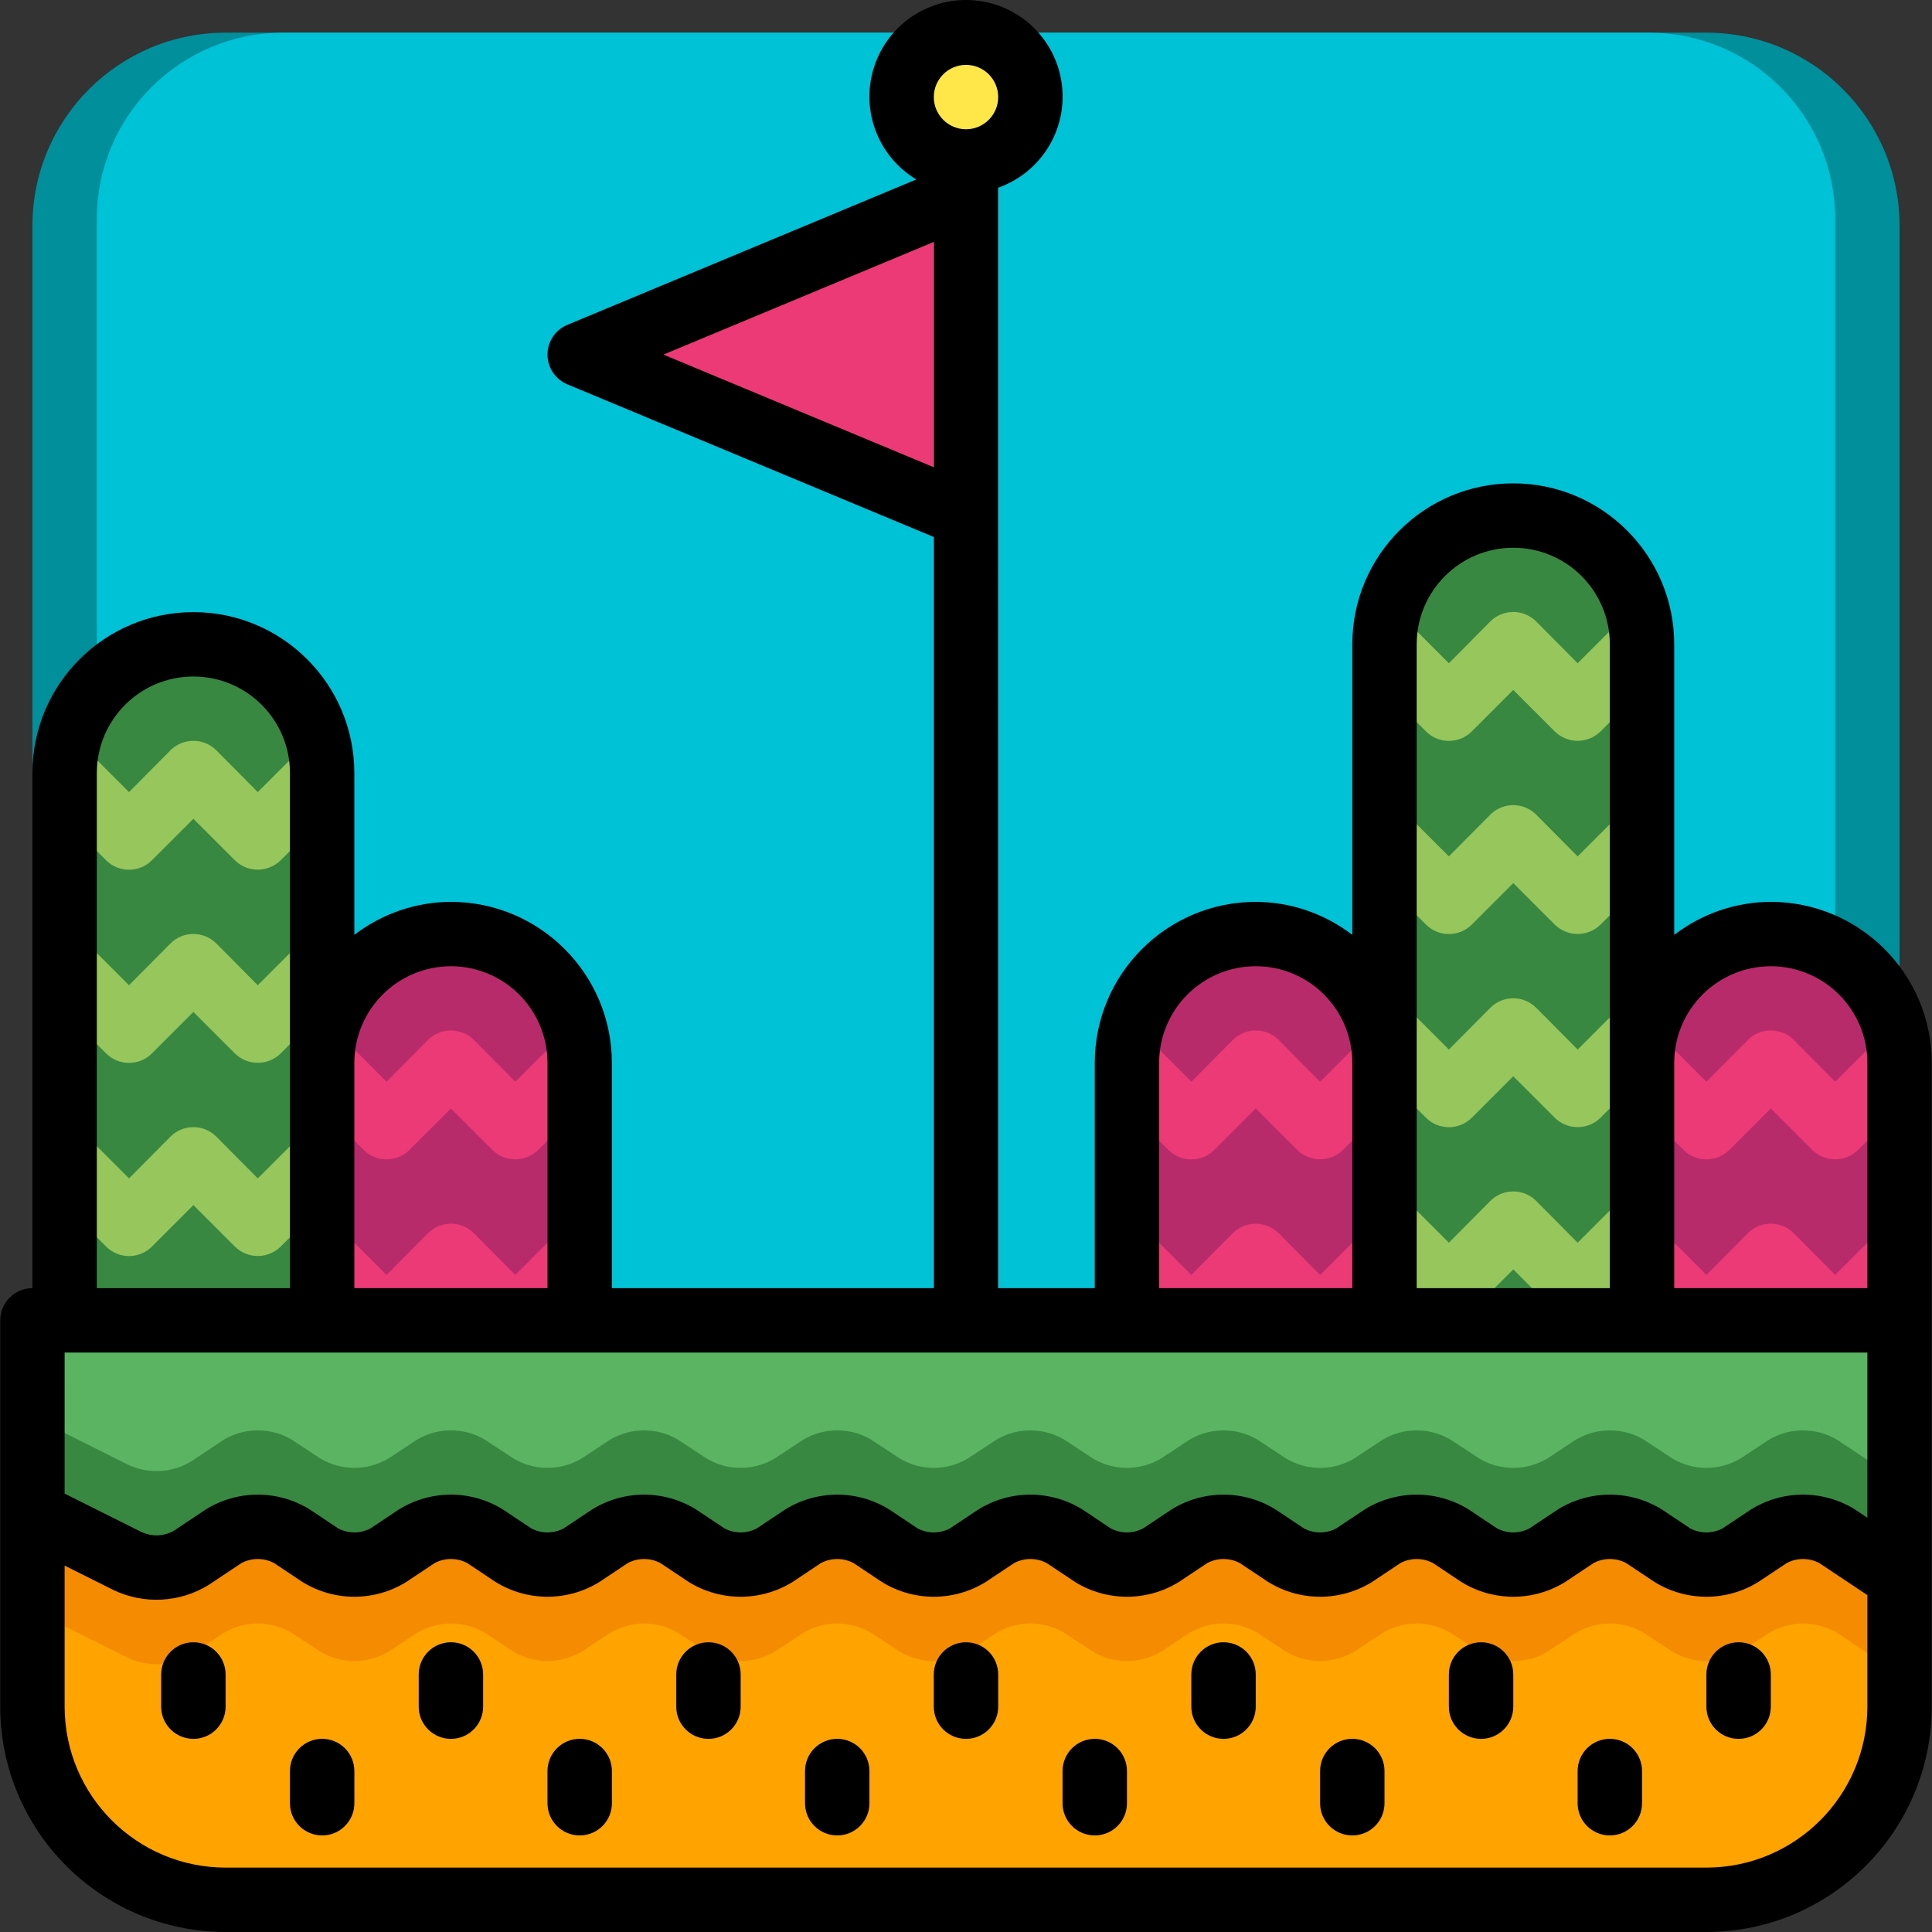 <?xml version="1.0" encoding="iso-8859-1"?>
<!-- Generator: Adobe Illustrator 19.0.0, SVG Export Plug-In . SVG Version: 6.00 Build 0)  -->
<svg version="1.1" id="Capa_1" xmlns="http://www.w3.org/2000/svg" xmlns:xlink="http://www.w3.org/1999/xlink" x="0px" y="0px"
	 viewBox="0 0 512.128 512.128" style="enable-background:new 0 0 512.128 512.128;" xml:space="preserve">
<rect x="0" y="0" width="512.128" height="512.128" fill="#333333" stroke="none"/>
<g transform="translate(0 -1)">
	<path style="fill:#3A3E48;" d="M256.064,359.528c-2.263,0.001-4.434-0.898-6.035-2.499c-1.6-1.6-2.499-3.771-2.499-6.035v-307.2
		c0-4.713,3.821-8.533,8.533-8.533s8.533,3.821,8.533,8.533v307.2c0.001,2.263-0.898,4.434-2.499,6.035
		C260.498,358.63,258.327,359.529,256.064,359.528L256.064,359.528z"/>
	<circle style="fill:#FFBA00;" cx="256.064" cy="26.728" r="17.067"/>
	<polygon style="fill:#CD4F38;" points="256.064,52.328 153.664,94.995 256.064,137.661 	"/>
	<path id="SVGCleanerId_0" style="fill:#D69564;" d="M51.264,461.928c-2.263,0.001-4.434-0.898-6.035-2.499
		c-1.6-1.6-2.499-3.771-2.499-6.035v-8.533c0-4.713,3.821-8.533,8.533-8.533s8.533,3.82,8.533,8.533v8.533
		c0.001,2.263-0.898,4.434-2.499,6.035S53.527,461.929,51.264,461.928L51.264,461.928z"/>
	<path id="SVGCleanerId_1" style="fill:#D69564;" d="M85.397,487.528c-2.263,0.001-4.434-0.898-6.035-2.499
		s-2.499-3.771-2.499-6.035v-8.533c0-4.713,3.821-8.533,8.533-8.533c4.713,0,8.533,3.82,8.533,8.533v8.533
		c0.001,2.263-0.898,4.434-2.499,6.035S87.661,487.529,85.397,487.528z"/>
	<path id="SVGCleanerId_2" style="fill:#D69564;" d="M119.531,461.928c-2.263,0.001-4.434-0.898-6.035-2.499
		c-1.6-1.6-2.499-3.771-2.499-6.035v-8.533c0-4.713,3.821-8.533,8.533-8.533c4.713,0,8.533,3.82,8.533,8.533v8.533
		c0.001,2.263-0.898,4.434-2.499,6.035S121.794,461.929,119.531,461.928L119.531,461.928z"/>
	<path id="SVGCleanerId_3" style="fill:#D69564;" d="M153.664,487.528c-2.263,0.001-4.434-0.898-6.035-2.499
		c-1.6-1.6-2.499-3.771-2.499-6.035v-8.533c0-4.713,3.821-8.533,8.533-8.533s8.533,3.82,8.533,8.533v8.533
		c0.001,2.263-0.898,4.434-2.499,6.035C158.098,486.63,155.927,487.529,153.664,487.528L153.664,487.528z"/>
	<path id="SVGCleanerId_4" style="fill:#D69564;" d="M187.797,461.928c-2.263,0.001-4.434-0.898-6.035-2.499
		c-1.6-1.6-2.499-3.771-2.499-6.035v-8.533c0-4.713,3.821-8.533,8.533-8.533s8.533,3.82,8.533,8.533v8.533
		c0.001,2.263-0.898,4.434-2.499,6.035C192.232,461.03,190.061,461.929,187.797,461.928z"/>
	<path id="SVGCleanerId_5" style="fill:#D69564;" d="M221.931,487.528c-2.263,0.001-4.434-0.898-6.035-2.499
		c-1.6-1.6-2.499-3.771-2.499-6.035v-8.533c0-4.713,3.821-8.533,8.533-8.533c4.713,0,8.533,3.82,8.533,8.533v8.533
		c0.001,2.263-0.898,4.434-2.499,6.035C226.365,486.63,224.194,487.529,221.931,487.528z"/>
	<path id="SVGCleanerId_6" style="fill:#D69564;" d="M256.064,461.928c-2.263,0.001-4.434-0.898-6.035-2.499
		s-2.499-3.771-2.499-6.035v-8.533c0-4.713,3.821-8.533,8.533-8.533s8.533,3.82,8.533,8.533v8.533
		c0.001,2.263-0.898,4.434-2.499,6.035C260.498,461.03,258.327,461.929,256.064,461.928z"/>
	<path id="SVGCleanerId_7" style="fill:#D69564;" d="M290.197,487.528c-2.263,0.001-4.434-0.898-6.035-2.499
		c-1.6-1.6-2.499-3.771-2.499-6.035v-8.533c0-4.713,3.82-8.533,8.533-8.533s8.533,3.82,8.533,8.533v8.533
		c0.001,2.263-0.898,4.434-2.499,6.035C294.632,486.63,292.461,487.529,290.197,487.528z"/>
	<path id="SVGCleanerId_8" style="fill:#D69564;" d="M324.331,461.928c-2.263,0.001-4.434-0.898-6.035-2.499
		c-1.6-1.6-2.499-3.771-2.499-6.035v-8.533c0-4.713,3.82-8.533,8.533-8.533s8.533,3.82,8.533,8.533v8.533
		c0.001,2.263-0.898,4.434-2.499,6.035C328.765,461.03,326.594,461.929,324.331,461.928z"/>
	<path id="SVGCleanerId_9" style="fill:#D69564;" d="M358.464,487.528c-2.263,0.001-4.434-0.898-6.035-2.499
		c-1.6-1.6-2.499-3.771-2.499-6.035v-8.533c0-4.713,3.82-8.533,8.533-8.533s8.533,3.82,8.533,8.533v8.533
		c0.001,2.263-0.898,4.434-2.499,6.035C362.898,486.63,360.727,487.529,358.464,487.528L358.464,487.528z"/>
	<path id="SVGCleanerId_10" style="fill:#D69564;" d="M392.597,461.928c-2.263,0.001-4.434-0.898-6.035-2.499
		c-1.6-1.6-2.499-3.771-2.499-6.035v-8.533c0-4.713,3.82-8.533,8.533-8.533s8.533,3.82,8.533,8.533v8.533
		c0.001,2.263-0.898,4.434-2.499,6.035C397.032,461.03,394.861,461.929,392.597,461.928z"/>
	<path id="SVGCleanerId_11" style="fill:#D69564;" d="M426.731,487.528c-2.263,0.001-4.434-0.898-6.035-2.499
		c-1.6-1.6-2.499-3.771-2.499-6.035v-8.533c0-4.713,3.821-8.533,8.533-8.533c4.713,0,8.533,3.82,8.533,8.533v8.533
		c0.001,2.263-0.898,4.434-2.499,6.035S428.994,487.529,426.731,487.528z"/>
	<path id="SVGCleanerId_12" style="fill:#D69564;" d="M460.864,461.928c-2.263,0.001-4.434-0.898-6.035-2.499
		s-2.499-3.771-2.499-6.035v-8.533c0-4.713,3.821-8.533,8.533-8.533c4.713,0,8.533,3.82,8.533,8.533v8.533
		c0.001,2.263-0.898,4.434-2.499,6.035S463.127,461.929,460.864,461.928z"/>
	<path style="fill:#5D9069;" d="M85.397,205.928v145.067H17.131V205.928c0.002-16.818,12.252-31.128,28.868-33.724
		c16.616-2.596,32.647,7.297,37.778,23.313C84.846,198.884,85.393,202.395,85.397,205.928z"/>
	<g>
		<path style="fill:#F6DB6D;" d="M119.531,248.595L119.531,248.595c18.851,0,34.133,15.282,34.133,34.133v68.267H85.397v-68.267
			C85.397,263.877,100.679,248.595,119.531,248.595z"/>
		<path style="fill:#F6DB6D;" d="M469.397,248.595L469.397,248.595c18.851,0,34.133,15.282,34.133,34.133v68.267h-68.267v-68.267
			C435.264,263.877,450.546,248.595,469.397,248.595z"/>
		<path style="fill:#F6DB6D;" d="M332.864,248.595L332.864,248.595c18.851,0,34.133,15.282,34.133,34.133v68.267h-68.267v-68.267
			C298.731,263.877,314.013,248.595,332.864,248.595z"/>
	</g>
	<path style="fill:#5D9069;" d="M401.131,137.661L401.131,137.661c18.851,0,34.133,15.282,34.133,34.133v179.2h-68.267v-179.2
		C366.997,152.943,382.279,137.661,401.131,137.661z"/>
	<path style="fill:#008F9B;" d="M59.797,9.661h392.533c28.277,0,51.2,22.923,51.2,51.2v341.333H8.597V60.861
		C8.597,32.584,31.52,9.661,59.797,9.661z"/>
	<path style="fill:#00C2D7;" d="M75.067,9.661h361.994c27.285,0,49.403,22.118,49.403,49.403v343.13h-460.8V59.064
		C25.664,31.78,47.782,9.661,75.067,9.661z"/>
	<polygon style="fill:#EB3A76;" points="256.064,52.328 153.664,94.995 256.064,137.661 	"/>
	<path style="fill:#FFFFFF;" d="M256.064,359.528c-2.263,0.001-4.434-0.898-6.035-2.499c-1.6-1.6-2.499-3.771-2.499-6.035v-307.2
		c0-4.713,3.821-8.533,8.533-8.533s8.533,3.821,8.533,8.533v307.2c0.001,2.263-0.898,4.434-2.499,6.035
		C260.498,358.63,258.327,359.529,256.064,359.528L256.064,359.528z"/>
	<circle style="fill:#FFE749;" cx="256.064" cy="26.728" r="17.067"/>
	<path style="fill:#F48B00;" d="M503.531,419.261v34.133c-0.022,28.268-22.932,51.178-51.2,51.2H59.797
		c-28.268-0.022-51.178-22.932-51.2-51.2v-51.2l25.259,12.629c5.356,2.542,11.625,2.254,16.725-0.768l8.704-5.803
		c5.571-3.328,12.519-3.328,18.091,0l7.509,4.949c5.571,3.328,12.52,3.328,18.091,0l7.509-4.949c5.571-3.328,12.519-3.328,18.091,0
		l7.509,4.949c5.571,3.328,12.52,3.328,18.091,0l7.509-4.949c5.571-3.328,12.52-3.328,18.091,0l7.509,4.949
		c5.571,3.328,12.52,3.328,18.091,0l7.509-4.949c5.571-3.328,12.519-3.328,18.091,0l7.509,4.949c5.571,3.328,12.52,3.328,18.091,0
		l7.509-4.949c5.571-3.328,12.519-3.328,18.091,0l7.509,4.949c5.571,3.328,12.52,3.328,18.091,0l7.509-4.949
		c5.571-3.328,12.52-3.328,18.091,0l7.509,4.949c5.571,3.328,12.52,3.328,18.091,0l7.509-4.949c5.571-3.328,12.52-3.328,18.091,0
		l7.509,4.949c5.571,3.328,12.52,3.328,18.091,0l7.509-4.949c5.571-3.328,12.519-3.328,18.091,0l7.509,4.949
		c5.571,3.328,12.52,3.328,18.091,0l7.509-4.949c5.571-3.328,12.52-3.328,18.091,0L503.531,419.261z"/>
	<path style="fill:#FFA300;" d="M503.531,444.861v8.533c-0.022,28.268-22.932,51.178-51.2,51.2H59.797
		c-28.268-0.022-51.178-22.932-51.2-51.2v-25.6l25.259,12.629c5.356,2.542,11.625,2.254,16.725-0.768l8.704-5.803
		c5.571-3.328,12.519-3.328,18.091,0l7.509,4.949c5.571,3.328,12.52,3.328,18.091,0l7.509-4.949c5.571-3.328,12.519-3.328,18.091,0
		l7.509,4.949c5.571,3.328,12.52,3.328,18.091,0l7.509-4.949c5.571-3.328,12.52-3.328,18.091,0l7.509,4.949
		c5.571,3.328,12.52,3.328,18.091,0l7.509-4.949c5.571-3.328,12.519-3.328,18.091,0l7.509,4.949c5.571,3.328,12.52,3.328,18.091,0
		l7.509-4.949c5.571-3.328,12.519-3.328,18.091,0l7.509,4.949c5.571,3.328,12.52,3.328,18.091,0l7.509-4.949
		c5.571-3.328,12.52-3.328,18.091,0l7.509,4.949c5.571,3.328,12.52,3.328,18.091,0l7.509-4.949c5.571-3.328,12.52-3.328,18.091,0
		l7.509,4.949c5.571,3.328,12.52,3.328,18.091,0l7.509-4.949c5.571-3.328,12.519-3.328,18.091,0l7.509,4.949
		c5.571,3.328,12.52,3.328,18.091,0l7.509-4.949c5.571-3.328,12.52-3.328,18.091,0L503.531,444.861z"/>
	<g>
		<path id="SVGCleanerId_0_1_" style="fill:#D69564;" d="M51.264,461.928c-2.263,0.001-4.434-0.898-6.035-2.499
			c-1.6-1.6-2.499-3.771-2.499-6.035v-8.533c0-4.713,3.821-8.533,8.533-8.533s8.533,3.82,8.533,8.533v8.533
			c0.001,2.263-0.898,4.434-2.499,6.035S53.527,461.929,51.264,461.928L51.264,461.928z"/>
	</g>
	<g>
		<path id="SVGCleanerId_1_1_" style="fill:#D69564;" d="M85.397,487.528c-2.263,0.001-4.434-0.898-6.035-2.499
			s-2.499-3.771-2.499-6.035v-8.533c0-4.713,3.821-8.533,8.533-8.533c4.713,0,8.533,3.82,8.533,8.533v8.533
			c0.001,2.263-0.898,4.434-2.499,6.035S87.661,487.529,85.397,487.528z"/>
	</g>
	<g>
		<path id="SVGCleanerId_2_1_" style="fill:#D69564;" d="M119.531,461.928c-2.263,0.001-4.434-0.898-6.035-2.499
			c-1.6-1.6-2.499-3.771-2.499-6.035v-8.533c0-4.713,3.821-8.533,8.533-8.533c4.713,0,8.533,3.82,8.533,8.533v8.533
			c0.001,2.263-0.898,4.434-2.499,6.035S121.794,461.929,119.531,461.928L119.531,461.928z"/>
	</g>
	<g>
		<path id="SVGCleanerId_3_1_" style="fill:#D69564;" d="M153.664,487.528c-2.263,0.001-4.434-0.898-6.035-2.499
			c-1.6-1.6-2.499-3.771-2.499-6.035v-8.533c0-4.713,3.821-8.533,8.533-8.533s8.533,3.82,8.533,8.533v8.533
			c0.001,2.263-0.898,4.434-2.499,6.035C158.098,486.63,155.927,487.529,153.664,487.528L153.664,487.528z"/>
	</g>
	<g>
		<path id="SVGCleanerId_4_1_" style="fill:#D69564;" d="M187.797,461.928c-2.263,0.001-4.434-0.898-6.035-2.499
			c-1.6-1.6-2.499-3.771-2.499-6.035v-8.533c0-4.713,3.821-8.533,8.533-8.533s8.533,3.82,8.533,8.533v8.533
			c0.001,2.263-0.898,4.434-2.499,6.035C192.232,461.03,190.061,461.929,187.797,461.928z"/>
	</g>
	<g>
		<path id="SVGCleanerId_5_1_" style="fill:#D69564;" d="M221.931,487.528c-2.263,0.001-4.434-0.898-6.035-2.499
			c-1.6-1.6-2.499-3.771-2.499-6.035v-8.533c0-4.713,3.821-8.533,8.533-8.533c4.713,0,8.533,3.82,8.533,8.533v8.533
			c0.001,2.263-0.898,4.434-2.499,6.035C226.365,486.63,224.194,487.529,221.931,487.528z"/>
	</g>
	<g>
		<path id="SVGCleanerId_6_1_" style="fill:#D69564;" d="M256.064,461.928c-2.263,0.001-4.434-0.898-6.035-2.499
			s-2.499-3.771-2.499-6.035v-8.533c0-4.713,3.821-8.533,8.533-8.533s8.533,3.82,8.533,8.533v8.533
			c0.001,2.263-0.898,4.434-2.499,6.035C260.498,461.03,258.327,461.929,256.064,461.928z"/>
	</g>
	<g>
		<path id="SVGCleanerId_7_1_" style="fill:#D69564;" d="M290.197,487.528c-2.263,0.001-4.434-0.898-6.035-2.499
			c-1.6-1.6-2.499-3.771-2.499-6.035v-8.533c0-4.713,3.82-8.533,8.533-8.533s8.533,3.82,8.533,8.533v8.533
			c0.001,2.263-0.898,4.434-2.499,6.035C294.632,486.63,292.461,487.529,290.197,487.528z"/>
	</g>
	<g>
		<path id="SVGCleanerId_8_1_" style="fill:#D69564;" d="M324.331,461.928c-2.263,0.001-4.434-0.898-6.035-2.499
			c-1.6-1.6-2.499-3.771-2.499-6.035v-8.533c0-4.713,3.82-8.533,8.533-8.533s8.533,3.82,8.533,8.533v8.533
			c0.001,2.263-0.898,4.434-2.499,6.035C328.765,461.03,326.594,461.929,324.331,461.928z"/>
	</g>
	<g>
		<path id="SVGCleanerId_9_1_" style="fill:#D69564;" d="M358.464,487.528c-2.263,0.001-4.434-0.898-6.035-2.499
			c-1.6-1.6-2.499-3.771-2.499-6.035v-8.533c0-4.713,3.82-8.533,8.533-8.533s8.533,3.82,8.533,8.533v8.533
			c0.001,2.263-0.898,4.434-2.499,6.035C362.898,486.63,360.727,487.529,358.464,487.528L358.464,487.528z"/>
	</g>
	<g>
		<path id="SVGCleanerId_10_1_" style="fill:#D69564;" d="M392.597,461.928c-2.263,0.001-4.434-0.898-6.035-2.499
			c-1.6-1.6-2.499-3.771-2.499-6.035v-8.533c0-4.713,3.82-8.533,8.533-8.533s8.533,3.82,8.533,8.533v8.533
			c0.001,2.263-0.898,4.434-2.499,6.035C397.032,461.03,394.861,461.929,392.597,461.928z"/>
	</g>
	<g>
		<path id="SVGCleanerId_11_1_" style="fill:#D69564;" d="M426.731,487.528c-2.263,0.001-4.434-0.898-6.035-2.499
			c-1.6-1.6-2.499-3.771-2.499-6.035v-8.533c0-4.713,3.821-8.533,8.533-8.533c4.713,0,8.533,3.82,8.533,8.533v8.533
			c0.001,2.263-0.898,4.434-2.499,6.035S428.994,487.529,426.731,487.528z"/>
	</g>
	<g>
		<path id="SVGCleanerId_12_1_" style="fill:#D69564;" d="M460.864,461.928c-2.263,0.001-4.434-0.898-6.035-2.499
			s-2.499-3.771-2.499-6.035v-8.533c0-4.713,3.821-8.533,8.533-8.533c4.713,0,8.533,3.82,8.533,8.533v8.533
			c0.001,2.263-0.898,4.434-2.499,6.035S463.127,461.929,460.864,461.928z"/>
	</g>
	<path style="fill:#388841;" d="M51.264,171.795L51.264,171.795c18.851,0,34.133,15.282,34.133,34.133v153.6H17.131v-153.6
		C17.131,187.077,32.413,171.795,51.264,171.795z"/>
	<g>
		<path style="fill:#B82B6A;" d="M119.531,248.595L119.531,248.595c18.851,0,34.133,15.282,34.133,34.133v76.8H85.397v-76.8
			C85.397,263.877,100.679,248.595,119.531,248.595z"/>
		<path style="fill:#B82B6A;" d="M469.397,248.595L469.397,248.595c18.851,0,34.133,15.282,34.133,34.133v76.8h-68.267v-76.8
			C435.264,263.877,450.546,248.595,469.397,248.595z"/>
	</g>
	<path style="fill:#388841;" d="M401.131,137.661L401.131,137.661c18.851,0,34.133,15.282,34.133,34.133v187.733h-68.267V171.795
		C366.997,152.943,382.279,137.661,401.131,137.661z"/>
	<path style="fill:#96C65C;" d="M85.397,205.928v12.117l-11.008,11.008c-3.365,3.3-8.752,3.3-12.117,0l-11.008-11.008
		l-11.008,11.008c-3.354,3.328-8.764,3.328-12.117,0l-11.008-11.008v-12.117c0.005-3.533,0.552-7.044,1.621-10.411l15.445,15.445
		l11.008-11.093c3.354-3.328,8.764-3.328,12.117,0l11.008,11.093l15.445-15.445C84.846,198.884,85.393,202.395,85.397,205.928
		L85.397,205.928z"/>
	<path style="fill:#EB3A76;" d="M153.664,282.707v12.117l-11.008,11.008c-3.365,3.3-8.752,3.3-12.117,0l-11.008-11.008
		l-11.008,11.008c-3.354,3.328-8.764,3.328-12.117,0l-11.008-11.008v-12.117c0.005-3.533,0.552-7.044,1.621-10.411l15.445,15.445
		l11.008-11.093c3.354-3.328,8.764-3.328,12.117,0l11.008,11.093l15.445-15.445C153.112,275.663,153.659,279.174,153.664,282.707z"
		/>
	<g>
		<path style="fill:#96C65C;" d="M85.397,245.096v24.149l-11.008,11.008c-3.365,3.3-8.752,3.3-12.117,0l-11.008-11.008
			l-11.008,11.008c-3.354,3.328-8.764,3.328-12.117,0l-11.008-11.008v-24.149l17.067,17.067l11.008-11.093
			c3.354-3.328,8.764-3.328,12.117,0l11.008,11.093L85.397,245.096z"/>
		<path style="fill:#96C65C;" d="M85.397,296.296v24.149l-11.008,11.008c-3.365,3.3-8.752,3.3-12.117,0l-11.008-11.008
			l-11.008,11.008c-3.354,3.328-8.764,3.328-12.117,0l-11.008-11.008v-24.149l17.067,17.067l11.008-11.093
			c3.354-3.328,8.764-3.328,12.117,0l11.008,11.093L85.397,296.296z"/>
	</g>
	<g>
		<path style="fill:#EB3A76;" d="M124.48,350.995l-4.949-4.949l-4.949,4.949H90.347l-4.949-4.949v-24.149l17.067,17.067
			l11.008-11.093c3.354-3.328,8.764-3.328,12.117,0l11.008,11.093l17.067-17.067v24.149l-4.949,4.949H124.48z"/>
		<path style="fill:#EB3A76;" d="M503.531,282.707v12.117l-11.008,11.008c-3.365,3.3-8.752,3.3-12.117,0l-11.008-11.008
			l-11.008,11.008c-3.354,3.328-8.764,3.328-12.117,0l-11.008-11.008v-12.117c0.005-3.533,0.552-7.044,1.621-10.411l15.445,15.445
			l11.008-11.093c3.354-3.328,8.764-3.328,12.117,0l11.008,11.093l15.445-15.445C502.979,275.663,503.526,279.174,503.531,282.707z"
			/>
		<path style="fill:#EB3A76;" d="M474.347,350.995l-4.949-4.949l-4.949,4.949h-24.235l-4.949-4.949v-24.149l17.067,17.067
			l11.008-11.093c3.354-3.328,8.764-3.328,12.117,0l11.008,11.093l17.067-17.067v24.149l-4.949,4.949H474.347z"/>
	</g>
	<path style="fill:#B82B6A;" d="M332.864,248.595L332.864,248.595c18.851,0,34.133,15.282,34.133,34.133v76.8h-68.267v-76.8
		C298.731,263.877,314.013,248.595,332.864,248.595z"/>
	<g>
		<path style="fill:#EB3A76;" d="M366.997,282.707v12.117l-11.008,11.008c-3.365,3.3-8.752,3.3-12.117,0l-11.008-11.008
			l-11.008,11.008c-3.354,3.328-8.764,3.328-12.117,0l-11.008-11.008v-12.117c0.005-3.533,0.552-7.044,1.621-10.411l15.445,15.445
			l11.008-11.093c3.354-3.328,8.764-3.328,12.117,0l11.008,11.093l15.445-15.445C366.446,275.663,366.992,279.174,366.997,282.707z"
			/>
		<path style="fill:#EB3A76;" d="M337.813,350.995l-4.949-4.949l-4.949,4.949H303.68l-4.949-4.949v-24.149l17.067,17.067
			l11.008-11.093c3.354-3.328,8.764-3.328,12.117,0l11.008,11.093l17.067-17.067v24.149l-4.949,4.949H337.813z"/>
	</g>
	<g>
		<path style="fill:#96C65C;" d="M435.264,171.774v12.117l-11.008,11.008c-3.365,3.3-8.752,3.3-12.117,0l-11.008-11.008
			l-11.008,11.008c-3.354,3.328-8.764,3.328-12.117,0l-11.008-11.008v-12.117c0.005-3.533,0.552-7.044,1.621-10.411l15.445,15.445
			l11.008-11.093c3.354-3.328,8.764-3.328,12.117,0l11.008,11.093l15.445-15.445C434.712,164.73,435.259,168.241,435.264,171.774
			L435.264,171.774z"/>
		<path style="fill:#96C65C;" d="M435.264,210.941v24.149l-11.008,11.008c-3.365,3.3-8.752,3.3-12.117,0l-11.008-11.008
			l-11.008,11.008c-3.354,3.328-8.764,3.328-12.117,0l-11.008-11.008v-24.149l17.067,17.067l11.008-11.093
			c3.354-3.328,8.764-3.328,12.117,0l11.008,11.093L435.264,210.941z"/>
		<path style="fill:#96C65C;" d="M435.264,262.141v24.149l-11.008,11.008c-3.365,3.3-8.752,3.3-12.117,0l-11.008-11.008
			l-11.008,11.008c-3.354,3.328-8.764,3.328-12.117,0l-11.008-11.008v-24.149l17.067,17.067l11.008-11.093
			c3.354-3.328,8.764-3.328,12.117,0l11.008,11.093L435.264,262.141z"/>
		<path style="fill:#96C65C;" d="M435.264,313.341v24.149l-11.008,11.008c-3.365,3.3-8.752,3.3-12.117,0l-11.008-11.008
			l-11.008,11.008c-3.354,3.328-8.764,3.328-12.117,0l-11.008-11.008v-24.149l17.067,17.067l11.008-11.093
			c3.354-3.328,8.764-3.328,12.117,0l11.008,11.093L435.264,313.341z"/>
	</g>
	<path style="fill:#388841;" d="M503.531,350.995v68.267l-16.555-11.008c-5.571-3.328-12.52-3.328-18.091,0l-7.509,4.949
		c-5.571,3.328-12.52,3.328-18.091,0l-7.509-4.949c-5.571-3.328-12.52-3.328-18.091,0l-7.509,4.949
		c-5.571,3.328-12.52,3.328-18.091,0l-7.509-4.949c-5.571-3.328-12.52-3.328-18.091,0l-7.509,4.949
		c-5.571,3.328-12.52,3.328-18.091,0l-7.509-4.949c-5.571-3.328-12.52-3.328-18.091,0l-7.509,4.949
		c-5.571,3.328-12.52,3.328-18.091,0l-7.509-4.949c-5.571-3.328-12.52-3.328-18.091,0l-7.509,4.949
		c-5.571,3.328-12.52,3.328-18.091,0l-7.509-4.949c-5.571-3.328-12.52-3.328-18.091,0l-7.509,4.949
		c-5.571,3.328-12.52,3.328-18.091,0l-7.509-4.949c-5.571-3.328-12.52-3.328-18.091,0l-7.509,4.949
		c-5.571,3.328-12.52,3.328-18.091,0l-7.509-4.949c-5.571-3.328-12.52-3.328-18.091,0l-7.509,4.949
		c-5.571,3.328-12.52,3.328-18.091,0l-7.509-4.949c-5.571-3.328-12.52-3.328-18.091,0l-8.704,5.803
		c-5.1,3.022-11.369,3.31-16.725,0.768L8.597,402.195v-51.2H503.531z"/>
	<path style="fill:#5AB462;" d="M503.531,350.995v42.667l-16.555-11.008c-5.571-3.328-12.52-3.328-18.091,0l-7.509,4.949
		c-5.571,3.328-12.52,3.328-18.091,0l-7.509-4.949c-5.571-3.328-12.52-3.328-18.091,0l-7.509,4.949
		c-5.571,3.328-12.52,3.328-18.091,0l-7.509-4.949c-5.571-3.328-12.52-3.328-18.091,0l-7.509,4.949
		c-5.571,3.328-12.52,3.328-18.091,0l-7.509-4.949c-5.571-3.328-12.52-3.328-18.091,0l-7.509,4.949
		c-5.571,3.328-12.52,3.328-18.091,0l-7.509-4.949c-5.571-3.328-12.52-3.328-18.091,0l-7.509,4.949
		c-5.571,3.328-12.52,3.328-18.091,0l-7.509-4.949c-5.571-3.328-12.52-3.328-18.091,0l-7.509,4.949
		c-5.571,3.328-12.52,3.328-18.091,0l-7.509-4.949c-5.571-3.328-12.52-3.328-18.091,0l-7.509,4.949
		c-5.571,3.328-12.52,3.328-18.091,0l-7.509-4.949c-5.571-3.328-12.52-3.328-18.091,0l-7.509,4.949
		c-5.571,3.328-12.52,3.328-18.091,0l-7.509-4.949c-5.571-3.328-12.52-3.328-18.091,0l-8.704,5.803
		c-5.1,3.022-11.369,3.31-16.725,0.768L8.597,376.595v-25.6H503.531z"/>
	<g>
		<path d="M51.264,436.328c-2.263-0.001-4.434,0.898-6.035,2.499c-1.6,1.6-2.499,3.771-2.499,6.035v8.533
			c0,4.713,3.821,8.533,8.533,8.533s8.533-3.821,8.533-8.533v-8.533c0.001-2.263-0.898-4.434-2.499-6.035
			C55.698,437.226,53.527,436.327,51.264,436.328L51.264,436.328z"/>
		<path d="M85.397,461.928c-2.263-0.001-4.434,0.898-6.035,2.499c-1.6,1.6-2.499,3.771-2.499,6.035v8.533
			c0,4.713,3.821,8.533,8.533,8.533c4.713,0,8.533-3.821,8.533-8.533v-8.533c0.001-2.263-0.898-4.434-2.499-6.035
			C89.832,462.826,87.661,461.927,85.397,461.928z"/>
		<path d="M119.531,436.328c-2.263-0.001-4.434,0.898-6.035,2.499c-1.6,1.6-2.499,3.771-2.499,6.035v8.533
			c0,4.713,3.821,8.533,8.533,8.533c4.713,0,8.533-3.821,8.533-8.533v-8.533c0.001-2.263-0.898-4.434-2.499-6.035
			C123.965,437.226,121.794,436.327,119.531,436.328L119.531,436.328z"/>
		<path d="M153.664,461.928c-2.263-0.001-4.434,0.898-6.035,2.499c-1.6,1.6-2.499,3.771-2.499,6.035v8.533
			c0,4.713,3.821,8.533,8.533,8.533s8.533-3.821,8.533-8.533v-8.533c0.001-2.263-0.898-4.434-2.499-6.035
			C158.098,462.826,155.927,461.927,153.664,461.928L153.664,461.928z"/>
		<path d="M187.797,436.328c-2.263-0.001-4.434,0.898-6.035,2.499c-1.6,1.6-2.499,3.771-2.499,6.035v8.533
			c0,4.713,3.821,8.533,8.533,8.533s8.533-3.821,8.533-8.533v-8.533c0.001-2.263-0.898-4.434-2.499-6.035
			C192.232,437.226,190.061,436.327,187.797,436.328L187.797,436.328z"/>
		<path d="M221.931,461.928c-2.263-0.001-4.434,0.898-6.035,2.499c-1.6,1.6-2.499,3.771-2.499,6.035v8.533
			c0,4.713,3.821,8.533,8.533,8.533c4.713,0,8.533-3.821,8.533-8.533v-8.533c0.001-2.263-0.898-4.434-2.499-6.035
			C226.365,462.826,224.194,461.927,221.931,461.928z"/>
		<path d="M256.064,436.328c-2.263-0.001-4.434,0.898-6.035,2.499c-1.6,1.6-2.499,3.771-2.499,6.035v8.533
			c0,4.713,3.821,8.533,8.533,8.533s8.533-3.821,8.533-8.533v-8.533c0.001-2.263-0.898-4.434-2.499-6.035
			C260.498,437.226,258.327,436.327,256.064,436.328L256.064,436.328z"/>
		<path d="M290.197,461.928c-2.263-0.001-4.434,0.898-6.035,2.499c-1.6,1.6-2.499,3.771-2.499,6.035v8.533
			c0,4.713,3.82,8.533,8.533,8.533s8.533-3.821,8.533-8.533v-8.533c0.001-2.263-0.898-4.434-2.499-6.035
			C294.632,462.826,292.461,461.927,290.197,461.928z"/>
		<path d="M324.331,436.328c-2.263-0.001-4.434,0.898-6.035,2.499c-1.6,1.6-2.499,3.771-2.499,6.035v8.533
			c0,4.713,3.82,8.533,8.533,8.533s8.533-3.821,8.533-8.533v-8.533c0.001-2.263-0.898-4.434-2.499-6.035
			C328.765,437.226,326.594,436.327,324.331,436.328L324.331,436.328z"/>
		<path d="M358.464,461.928c-2.263-0.001-4.434,0.898-6.035,2.499c-1.6,1.6-2.499,3.771-2.499,6.035v8.533
			c0,4.713,3.82,8.533,8.533,8.533s8.533-3.821,8.533-8.533v-8.533c0.001-2.263-0.898-4.434-2.499-6.035
			C362.898,462.826,360.727,461.927,358.464,461.928L358.464,461.928z"/>
		<path d="M392.597,436.328c-2.263-0.001-4.434,0.898-6.035,2.499c-1.6,1.6-2.499,3.771-2.499,6.035v8.533
			c0,4.713,3.82,8.533,8.533,8.533s8.533-3.821,8.533-8.533v-8.533c0.001-2.263-0.898-4.434-2.499-6.035
			C397.032,437.226,394.861,436.327,392.597,436.328L392.597,436.328z"/>
		<path d="M426.731,461.928c-2.263-0.001-4.434,0.898-6.035,2.499c-1.6,1.6-2.499,3.771-2.499,6.035v8.533
			c0,4.713,3.821,8.533,8.533,8.533c4.713,0,8.533-3.821,8.533-8.533v-8.533c0.001-2.263-0.898-4.434-2.499-6.035
			C431.165,462.826,428.994,461.927,426.731,461.928z"/>
		<path d="M460.864,436.328c-2.263-0.001-4.434,0.898-6.035,2.499c-1.6,1.6-2.499,3.771-2.499,6.035v8.533
			c0,4.713,3.821,8.533,8.533,8.533c4.713,0,8.533-3.821,8.533-8.533v-8.533c0.001-2.263-0.898-4.434-2.499-6.035
			C465.298,437.226,463.127,436.327,460.864,436.328L460.864,436.328z"/>
		<path d="M469.397,240.061c-9.262,0.032-18.257,3.107-25.6,8.752v-77.018c0-23.564-19.103-42.667-42.667-42.667
			c-23.564,0-42.667,19.103-42.667,42.667v77.018c-7.343-5.644-16.338-8.719-25.6-8.752c-23.553,0.028-42.639,19.114-42.667,42.667
			v59.733h-25.6V50.756c11.306-3.992,18.329-15.295,16.899-27.2c-1.43-11.905-10.928-21.224-22.858-22.426
			c-11.93-1.202-23.097,6.035-26.872,17.416s0.851,23.857,11.134,30.024l-92.52,38.55c-3.179,1.325-5.25,4.431-5.25,7.875
			s2.071,6.55,5.25,7.875l97.15,40.479v199.113h-85.333v-59.733c-0.028-23.553-19.114-42.639-42.667-42.667
			c-9.262,0.032-18.257,3.107-25.6,8.752v-42.885c0-23.564-19.103-42.667-42.667-42.667S8.597,182.364,8.597,205.928v136.533
			c-2.263-0.001-4.434,0.898-6.035,2.499c-1.6,1.6-2.499,3.771-2.499,6.035v102.4c0.038,32.974,26.759,59.695,59.733,59.733h392.533
			c32.974-0.039,59.695-26.759,59.733-59.733V282.728C512.036,259.175,492.95,240.089,469.397,240.061z M256.064,18.195
			c4.713,0,8.533,3.821,8.533,8.533s-3.82,8.533-8.533,8.533s-8.533-3.821-8.533-8.533
			C247.535,22.017,251.353,18.199,256.064,18.195z M175.852,94.995l71.679-29.867v59.733L175.852,94.995z M17.131,359.528h477.867
			v43.786l-3.279-2.186c-8.443-5.242-19.128-5.242-27.571,0l-7.504,5c-2.696,1.442-5.933,1.442-8.629,0l-7.496-5
			c-8.443-5.242-19.128-5.242-27.571,0l-7.504,5c-2.696,1.442-5.933,1.442-8.629,0l-7.496-5c-8.443-5.242-19.128-5.242-27.571,0
			l-7.504,5c-2.696,1.442-5.933,1.442-8.629,0l-7.496-5c-8.443-5.242-19.128-5.242-27.571,0l-7.504,5
			c-2.696,1.442-5.933,1.442-8.629,0l-7.496-5c-8.443-5.242-19.128-5.242-27.571,0l-7.504,5c-2.696,1.442-5.933,1.442-8.629,0
			l-7.496-5c-8.443-5.242-19.128-5.242-27.571,0l-7.504,5c-2.696,1.442-5.933,1.442-8.629,0l-7.496-5
			c-8.443-5.242-19.128-5.242-27.571,0l-7.504,5c-2.696,1.442-5.933,1.442-8.629,0l-7.496-5c-8.443-5.242-19.128-5.242-27.571,0
			l-7.504,5c-2.696,1.442-5.933,1.442-8.629,0l-7.495-5c-8.443-5.242-19.128-5.242-27.571,0l-8.695,5.8
			c-2.549,1.319-5.557,1.413-8.183,0.258l-20.538-10.267V359.528z M469.397,257.128c14.132,0.015,25.585,11.468,25.6,25.6v59.733
			h-51.2v-59.733C443.813,268.596,455.265,257.143,469.397,257.128L469.397,257.128z M375.531,171.795
			c0-14.139,11.462-25.6,25.6-25.6c14.138,0,25.6,11.462,25.6,25.6v170.667h-51.2V171.795z M307.264,282.728
			c0-14.138,11.462-25.6,25.6-25.6c14.138,0,25.6,11.462,25.6,25.6v59.733h-51.2V282.728z M119.531,257.128
			c14.132,0.015,25.585,11.468,25.6,25.6v59.733h-51.2v-59.733C93.946,268.596,105.399,257.143,119.531,257.128L119.531,257.128z
			 M25.664,205.928c0-14.139,11.462-25.6,25.6-25.6s25.6,11.462,25.6,25.6v136.533h-51.2V205.928z M452.331,496.061H59.797
			c-23.553-0.028-42.639-19.114-42.667-42.667v-37.393l12.904,6.451c8.101,3.896,17.629,3.396,25.279-1.325l8.704-5.8
			c2.699-1.429,5.93-1.429,8.629,0l7.496,5c8.443,5.242,19.128,5.242,27.571,0l7.504-5c2.699-1.429,5.93-1.429,8.629,0l7.496,5
			c8.443,5.242,19.128,5.242,27.571,0l7.504-5c2.699-1.429,5.93-1.429,8.629,0l7.496,5c8.443,5.242,19.128,5.242,27.571,0l7.504-5
			c2.699-1.429,5.93-1.429,8.629,0l7.496,5c8.443,5.242,19.128,5.242,27.571,0l7.504-5c2.699-1.429,5.93-1.429,8.629,0l7.496,5
			c8.443,5.242,19.128,5.242,27.571,0l7.504-5c2.699-1.429,5.93-1.429,8.629,0l7.496,5c8.443,5.242,19.128,5.242,27.571,0l7.504-5
			c2.699-1.429,5.93-1.429,8.629,0l7.496,5c8.443,5.242,19.128,5.242,27.571,0l7.504-5c2.699-1.429,5.93-1.429,8.629,0l7.496,5
			c8.443,5.242,19.128,5.242,27.571,0l7.504-5c2.699-1.429,5.93-1.429,8.629,0l12.747,8.5v29.567
			C494.97,476.947,475.883,496.034,452.331,496.061z"/>
	</g>
</g>
<g>
</g>
<g>
</g>
<g>
</g>
<g>
</g>
<g>
</g>
<g>
</g>
<g>
</g>
<g>
</g>
<g>
</g>
<g>
</g>
<g>
</g>
<g>
</g>
<g>
</g>
<g>
</g>
<g>
</g>
</svg>
